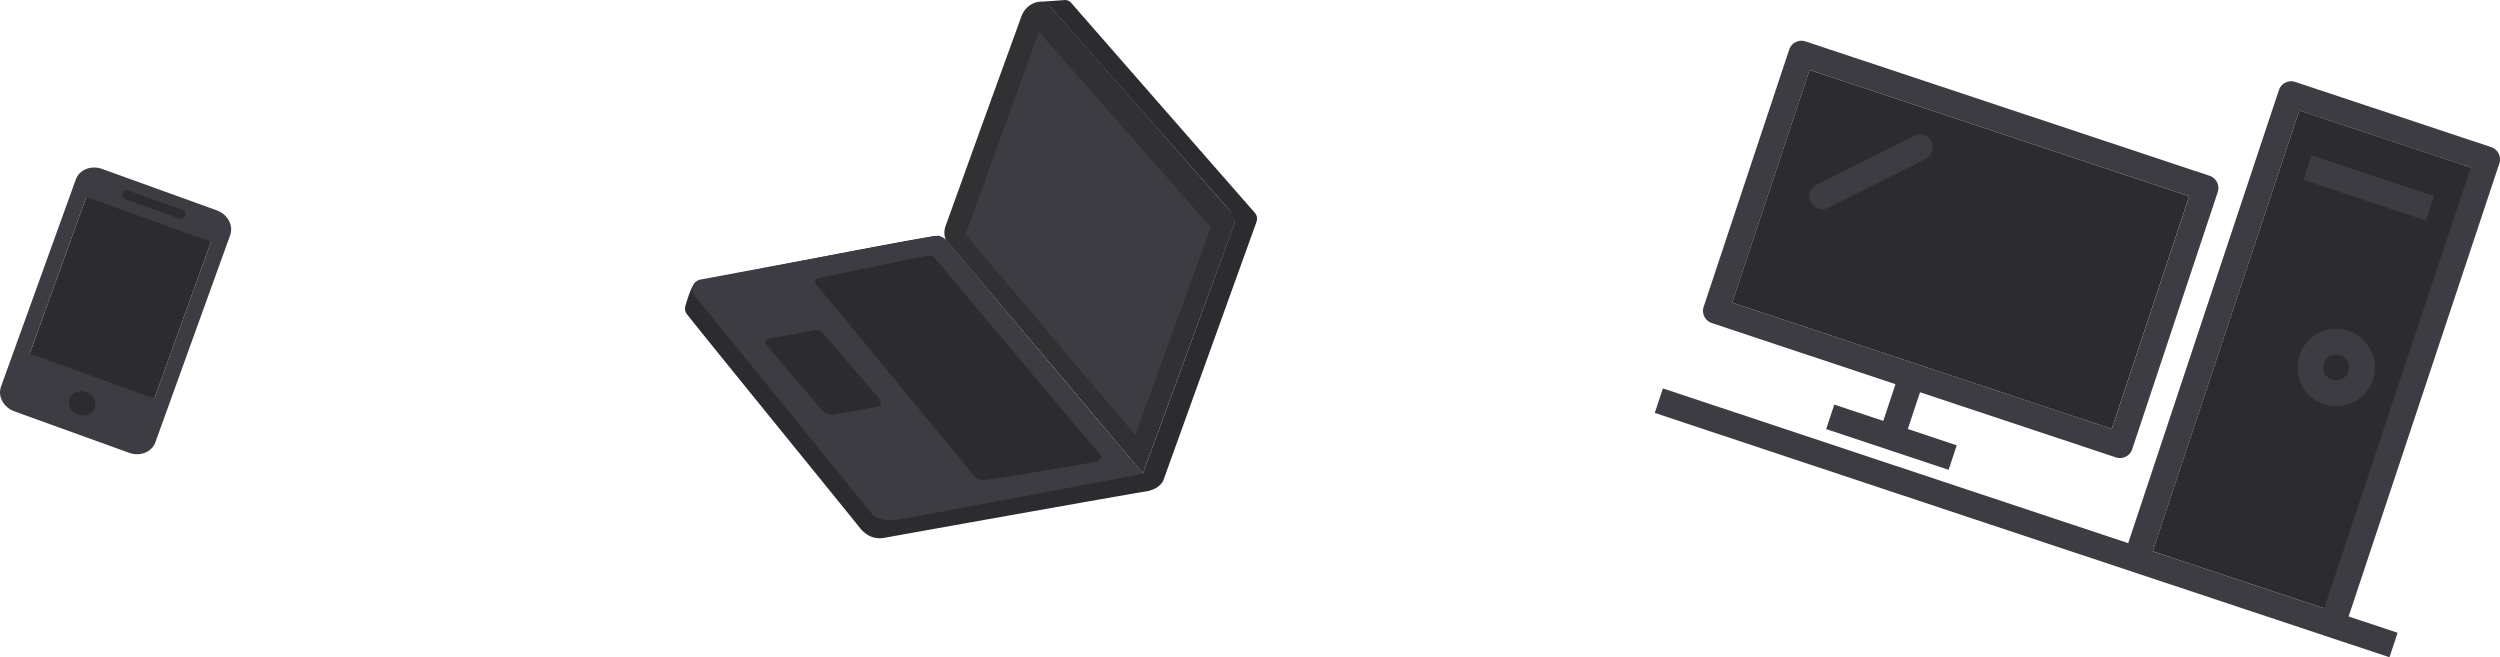 <svg id="Layer_1" data-name="Layer 1" xmlns="http://www.w3.org/2000/svg" viewBox="0 0 1921.15 505.08"><defs><style>.cls-1{fill:#2c2b2f;}.cls-2{fill:#3d3c43;}.cls-3{fill:#313133;}</style></defs><rect class="cls-1" x="157.42" y="244.57" width="182.05" height="101.81" transform="translate(-272.77 370.24) rotate(-70.14)"/><path class="cls-2" d="M325.46,220.15l-88.13-31.83c-8.46-3.06-17.43.58-20.14,8.07l-57.5,159.2c-2.72,7.52,1.91,16,10.34,19.07l88.12,31.83c8.47,3.05,17.43-.58,20.14-8.06l57.5-159.2C338.5,231.74,333.88,223.19,325.46,220.15Zm-68.82-15.53,43.5,15.71c1.1.4,1.47,2.18.82,4s-2.13,2.94-3.18,2.56l-43.47-15.71c-1.1-.39-1.45-2.18-.8-4s2.06-3,3.16-2.55ZM218.91,377.16c-5.37-1.94-8.33-7.4-6.6-12.18s7.49-7.07,12.86-5.13,8.31,7.38,6.59,12.16-7.47,7.1-12.82,5.16Zm58.59-12.37-95.73-34.58,43.49-120.38L321,244.41Z" transform="translate(-158.91 -58.52)"/><path class="cls-3" d="M1037.19,422.42s-150-178.12-150.77-178.86-3-5.05-1-11,56.67-157,58.51-161.74c3.29-9.2,15.14-14.72,21.34-8,5.44,5.76,138.17,156.82,138.84,157.68,3.39,4.34,5,6.17,2.34,13.12C1103.43,241.48,1037.19,422.42,1037.19,422.42Z" transform="translate(-158.91 -58.52)"/><polygon class="cls-2" points="798.38 24.55 742 180.06 872.44 334.4 930.4 174.53 798.38 24.55"/><path class="cls-1" d="M957,60s18.56-1.31,19.33-1.38a6.27,6.27,0,0,1,5.64,2c2.16,2.47,137.6,157.38,140,160s3.83,4.78,2.28,9.06-70.48,195.56-70.68,196.11-1.67,8.56-14.93,10.54S840,471.48,838.63,471.81c-2.46.32-11.29,2.18-19.31-8.07s-131.6-161.89-133-164.45-1.22-4.25-.37-6.86,4.79-16.85,8.65-17.71,182.6-36.18,185.56-35a15.24,15.24,0,0,1,8.17,6.15c3,4.05,148.87,176.56,148.87,176.56s69.12-188.67,69.5-189.89,3.18-5.51-4.91-14.7S966.09,63.78,965.46,63.23,960.68,59.67,957,60Z" transform="translate(-158.91 -58.52)"/><path class="cls-2" d="M1036.87,422.72S887.64,244.62,887,243.93a11.33,11.33,0,0,0-10.86-3.8c-8.18,1.29-176,32.71-179.28,33.28s-9.46,6.48-3,13.9c4.81,5.46,132.91,163.62,134.64,165.55s6.52,7,21.74,4.79C863.74,455.38,1036.87,422.72,1036.87,422.72Z" transform="translate(-158.91 -58.52)"/><path class="cls-1" d="M907.43,424.18c-.81-.71,2,4,8.91,3.23s85.28-13.75,86.17-14.5,5.07-2.07-.29-7.72S878.57,258.46,878.07,257.66A7,7,0,0,0,870.8,255c-4.25.93-79.72,16.59-83,17.25s-2.92,4.08-.77,6.1S907.43,424.18,907.43,424.18Z" transform="translate(-158.91 -58.52)"/><path class="cls-1" d="M791.44,314.74c-1-1.19-4.24-3-6.73-2.44s-33.35,6.24-35.28,6.36a2.9,2.9,0,0,0-1.7,4.7c1.54,2,43.3,50.9,44,51.77s5,2.63,9,1.83,31.68-5.61,33.34-6.24,2.84-2.67.17-6.12S791.44,314.74,791.44,314.74Z" transform="translate(-158.91 -58.52)"/><rect class="cls-1" x="1758.08" y="264.4" width="357.04" height="141.4" transform="translate(848.43 2008.39) rotate(-71.6)"/><rect class="cls-1" x="1571.39" y="96.47" width="188.44" height="307.44" transform="translate(743.55 1693.16) rotate(-71.6)"/><rect class="cls-2" x="1969.3" y="153.37" width="19.83" height="99.17" transform="translate(1002.99 1958.4) rotate(-71.6)"/><path class="cls-2" d="M1474.34,306.76l141.18,47-9.38,28.2-37.64-12.52-6.26,18.82,94.09,31.3,6.26-18.82L1625,388.19l9.39-28.23L1784.89,410a9.91,9.91,0,0,0,12.54-6.28l65.73-197.6a9.91,9.91,0,0,0-6.28-12.52L1546.33,90.33a9.92,9.92,0,0,0-12.48,6.29l-65.73,197.59A9.91,9.91,0,0,0,1474.34,306.76Zm75.19-194.46,291.69,97-59.47,178.78-291.69-97Z" transform="translate(-158.91 -58.52)"/><path class="cls-2" d="M1963.56,312.73a29.75,29.75,0,1,0,18.84,37.61h0A29.78,29.78,0,0,0,1963.56,312.73ZM1951,350.36a9.92,9.92,0,1,1,12.54-6.28A9.92,9.92,0,0,1,1951,350.36Z" transform="translate(-158.91 -58.52)"/><path class="cls-2" d="M1629.76,162.94l-75.23,37.67a9.92,9.92,0,0,0,8.25,18l.62-.32,75.24-37.67a9.92,9.92,0,0,0-8.89-17.74h0Z" transform="translate(-158.91 -58.52)"/><path class="cls-2" d="M1963.74,532.27l115.82-348.16a9.93,9.93,0,0,0-6.28-12.54h0l-150.58-50.09a9.92,9.92,0,0,0-12.54,6.27L1794.33,475.91,1436.79,357l-6.26,18.82L1995.12,563.6l6.26-18.82ZM1944.92,526,1813.2,482.19l112.67-338.72,131.73,43.81Z" transform="translate(-158.91 -58.52)"/></svg>